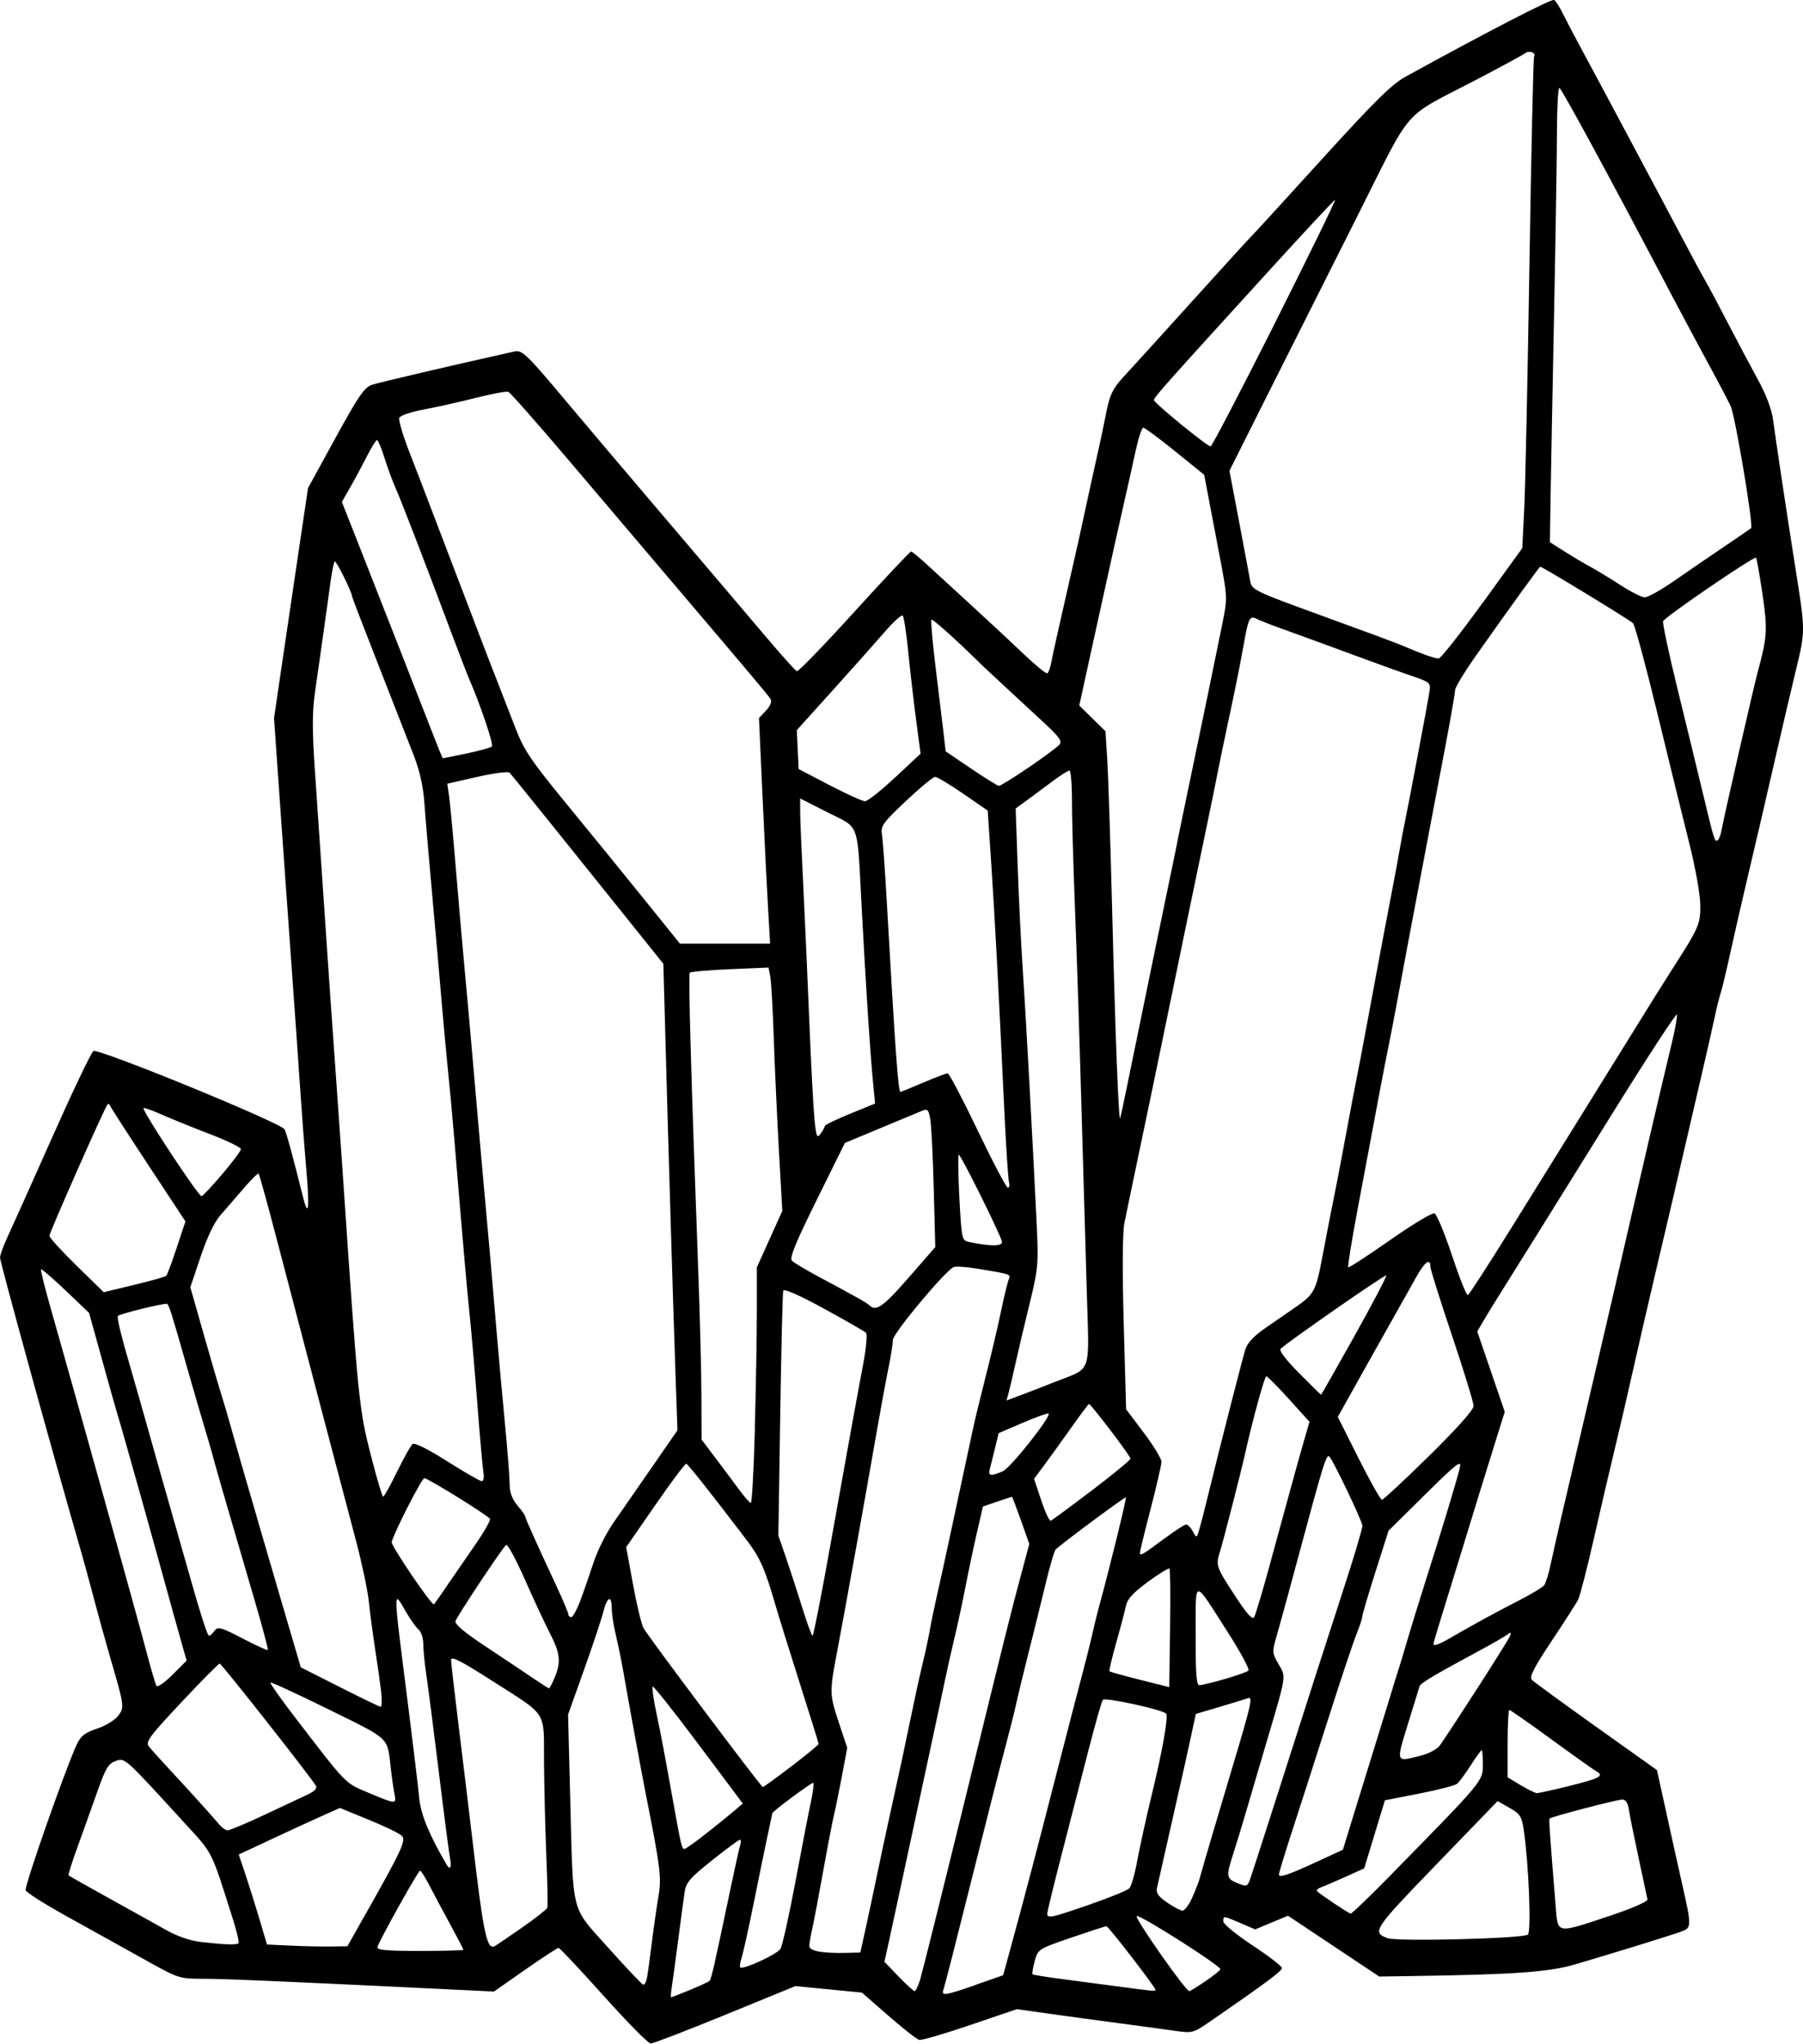 <?xml version="1.0" encoding="UTF-8" standalone="no"?>
<!-- Created with Inkscape (http://www.inkscape.org/) -->

<svg
   width="49.413mm"
   height="56.005mm"
   viewBox="0 0 49.413 56.005"
   version="1.1"
   id="svg1189"
   inkscape:version="1.1.2 (b8e25be8, 2022-02-05)"
   sodipodi:docname="gemstones.svg"
   xmlns:inkscape="http://www.inkscape.org/namespaces/inkscape"
   xmlns:sodipodi="http://sodipodi.sourceforge.net/DTD/sodipodi-0.dtd"
   xmlns="http://www.w3.org/2000/svg"
   xmlns:svg="http://www.w3.org/2000/svg">
  <sodipodi:namedview
     id="namedview1191"
     pagecolor="#ffffff"
     bordercolor="#666666"
     borderopacity="1.0"
     inkscape:pageshadow="2"
     inkscape:pageopacity="0.0"
     inkscape:pagecheckerboard="0"
     inkscape:document-units="mm"
     showgrid="false"
     fit-margin-top="0"
     fit-margin-left="0"
     fit-margin-right="0"
     fit-margin-bottom="0"
     inkscape:zoom="0.57549102"
     inkscape:cx="-205.0423"
     inkscape:cy="258.90934"
     inkscape:window-width="1644"
     inkscape:window-height="997"
     inkscape:window-x="36"
     inkscape:window-y="25"
     inkscape:window-maximized="1"
     inkscape:current-layer="layer1" />
  <defs
     id="defs1186" />
  <g
     inkscape:label="Layer 1"
     inkscape:groupmode="layer"
     id="layer1"
     transform="translate(-105.727,-79.843)">
    <path
       style="fill:#000000;stroke-width:0.085"
       d="m 122.268,134.536 c -0.646,-0.722 -1.201,-1.312 -1.234,-1.312 -0.033,-1.7e-4 -0.445,0.269 -0.915,0.598 l -0.854,0.598 -1.837,-0.089 c -4.16,-0.201 -5.593,-0.262 -6.176,-0.261 -0.577,8.9e-4 -0.658,-0.024 -1.355,-0.411 -1.244,-0.692 -1.301,-0.723 -2.379,-1.322 -0.575,-0.319 -1.065,-0.631 -1.088,-0.692 -0.04,-0.105 1.105,-3.372 1.404,-4.002 0.108,-0.229 0.225,-0.319 0.556,-0.429 0.23,-0.076 0.489,-0.234 0.576,-0.35 0.175,-0.235 0.172,-0.261 -0.231,-1.641 -0.122,-0.419 -0.317,-1.124 -0.433,-1.566 -0.116,-0.442 -0.287,-1.071 -0.382,-1.397 -0.695,-2.395 -2.192,-7.825 -2.192,-7.952 0,-0.071 0.094,-0.33 0.209,-0.576 0.115,-0.246 0.667,-1.476 1.226,-2.733 0.559,-1.257 1.065,-2.316 1.124,-2.353 0.134,-0.083 5.147,1.97 5.238,2.145 0.056,0.109 0.226,0.731 0.504,1.846 0.153,0.615 0.187,0.334 0.091,-0.765 -0.05,-0.574 -0.131,-1.653 -0.181,-2.398 -0.05,-0.745 -0.126,-1.831 -0.169,-2.413 -0.043,-0.582 -0.181,-2.516 -0.306,-4.298 l -0.227,-3.24 0.277,-1.883 c 0.152,-1.035 0.362,-2.454 0.466,-3.153 l 0.189,-1.27 0.753,-1.374 c 0.638,-1.164 0.791,-1.386 1.007,-1.457 0.198,-0.065 2.192,-0.531 3.905,-0.913 0.204,-0.045 0.346,0.095 1.526,1.506 0.412,0.492 1.587,1.879 2.612,3.083 1.024,1.203 2.236,2.629 2.692,3.169 0.456,0.54 0.862,0.993 0.902,1.007 0.04,0.014 0.75,-0.719 1.577,-1.63 0.828,-0.91 1.527,-1.654 1.554,-1.652 0.027,0.002 0.244,0.183 0.482,0.402 0.238,0.22 0.787,0.723 1.219,1.119 0.433,0.396 1.054,0.975 1.381,1.287 0.327,0.312 0.621,0.551 0.653,0.531 0.032,-0.02 0.081,-0.161 0.109,-0.314 0.027,-0.152 0.19,-0.887 0.361,-1.632 0.171,-0.745 0.339,-1.488 0.375,-1.651 0.158,-0.736 0.532,-2.441 0.593,-2.709 0.037,-0.163 0.113,-0.525 0.167,-0.804 0.107,-0.548 0.188,-0.707 0.563,-1.105 0.134,-0.142 0.947,-1.037 1.807,-1.99 0.86,-0.952 1.588,-1.751 1.617,-1.774 0.029,-0.023 0.883,-0.957 1.898,-2.074 1.465,-1.613 1.943,-2.086 2.32,-2.294 2.226,-1.225 4.011,-2.148 4.078,-2.106 0.044,0.028 0.149,0.19 0.233,0.362 0.084,0.172 0.307,0.598 0.496,0.947 0.405,0.746 2.234,4.176 2.845,5.334 0.233,0.442 0.491,0.919 0.573,1.058 0.082,0.14 0.356,0.654 0.609,1.143 0.253,0.489 0.623,1.186 0.822,1.549 0.241,0.439 0.383,0.821 0.426,1.143 0.076,0.572 0.37,2.526 0.596,3.955 0.291,1.844 0.291,1.773 0.014,2.922 -0.14,0.582 -0.376,1.591 -0.525,2.243 -0.272,1.188 -0.514,2.231 -0.886,3.81 -0.11,0.466 -0.283,1.228 -0.385,1.693 -0.102,0.466 -0.217,0.942 -0.255,1.058 -0.038,0.116 -0.114,0.421 -0.168,0.677 -0.054,0.256 -0.187,0.847 -0.296,1.312 -0.109,0.466 -0.299,1.285 -0.422,1.82 -0.34,1.477 -0.508,2.194 -0.88,3.768 -0.187,0.792 -0.477,2.049 -0.644,2.794 -0.167,0.745 -0.397,1.736 -0.511,2.201 -0.114,0.466 -0.361,1.528 -0.55,2.362 -0.189,0.833 -0.386,1.595 -0.437,1.693 -0.051,0.098 -0.379,0.609 -0.729,1.135 -0.489,0.736 -0.612,0.98 -0.536,1.058 0.055,0.056 0.848,0.635 1.763,1.287 l 1.664,1.185 0.196,0.889 c 0.108,0.489 0.234,1.06 0.279,1.27 0.046,0.21 0.144,0.648 0.218,0.974 0.258,1.139 0.257,1.188 -0.016,1.289 -0.272,0.101 -1.817,0.579 -2.909,0.9 -0.729,0.214 -1.657,0.281 -4.489,0.323 l -0.89,0.013 -1.25,-0.833 -1.25,-0.833 -0.45,0.187 -0.45,0.187 -0.401,-0.172 c -0.48,-0.206 -0.472,-0.205 -0.472,-0.045 0,0.07 0.361,0.365 0.802,0.656 0.441,0.291 0.803,0.571 0.804,0.621 0.002,0.081 -0.443,0.412 -1.998,1.484 -0.42,0.29 -0.466,0.302 -0.894,0.241 -0.248,-0.036 -0.927,-0.128 -1.509,-0.205 -0.582,-0.077 -1.465,-0.197 -1.961,-0.267 l -0.903,-0.127 -1.278,0.435 c -0.703,0.239 -1.331,0.423 -1.396,0.408 -0.065,-0.015 -0.445,-0.313 -0.845,-0.662 l -0.727,-0.635 -0.911,-0.089 -0.911,-0.089 -1.923,0.787 c -1.058,0.433 -1.977,0.787 -2.043,0.787 -0.066,0 -0.648,-0.59 -1.294,-1.312 z m 2.363,-0.158 c 0.269,-0.11 0.512,-0.222 0.541,-0.251 0.05,-0.05 0.122,-0.365 0.581,-2.555 0.117,-0.559 0.234,-1.083 0.26,-1.164 0.026,-0.082 0.022,-0.148 -0.008,-0.148 -0.03,0 -0.373,0.253 -0.762,0.563 -0.604,0.48 -0.715,0.608 -0.753,0.868 -0.025,0.168 -0.105,0.762 -0.177,1.321 -0.073,0.559 -0.152,1.14 -0.176,1.291 -0.024,0.151 -0.032,0.275 -0.018,0.275 0.014,-2.6e-4 0.245,-0.09 0.514,-0.2 z m 7.843,-0.145 0.746,-0.26 0.235,-0.861 c 0.373,-1.367 0.692,-2.58 1.228,-4.671 0.275,-1.071 0.581,-2.252 0.681,-2.625 0.1,-0.373 0.234,-0.906 0.297,-1.185 0.063,-0.279 0.152,-0.641 0.198,-0.804 0.246,-0.887 0.748,-2.925 0.725,-2.95 -0.02,-0.023 -1.627,1.167 -1.923,1.424 -0.036,0.031 -0.161,0.454 -0.277,0.94 -0.117,0.486 -0.323,1.321 -0.459,1.857 -0.136,0.536 -0.293,1.183 -0.349,1.439 -0.057,0.256 -0.196,0.809 -0.309,1.228 -0.114,0.419 -0.528,2.048 -0.921,3.62 -0.393,1.572 -0.736,2.915 -0.763,2.985 -0.068,0.178 0.049,0.16 0.893,-0.134 z m -1.529,-0.142 c 0.054,-0.175 0.593,-2.337 1.198,-4.805 1.223,-4.994 1.267,-5.167 1.575,-6.318 l 0.218,-0.814 -0.229,-0.646 c -0.126,-0.355 -0.237,-0.646 -0.246,-0.646 -0.009,0 -0.192,0.06 -0.406,0.133 l -0.39,0.133 -0.169,0.735 c -0.093,0.404 -0.231,1.059 -0.307,1.455 -0.076,0.396 -0.211,1.024 -0.301,1.397 -0.089,0.373 -0.217,0.944 -0.284,1.27 -0.067,0.326 -0.274,1.298 -0.46,2.159 -0.186,0.861 -0.477,2.214 -0.646,3.006 -0.169,0.792 -0.358,1.668 -0.42,1.947 l -0.113,0.508 0.388,0.402 c 0.213,0.221 0.412,0.402 0.441,0.402 0.029,0 0.097,-0.143 0.152,-0.318 z m 6.448,0.28 c 0,-0.07 -1.288,-1.74 -1.343,-1.741 -0.03,-3.4e-4 -0.465,0.141 -0.966,0.313 -0.906,0.312 -0.912,0.316 -1,0.644 -0.049,0.182 -0.076,0.344 -0.06,0.36 0.016,0.016 0.371,0.074 0.789,0.128 0.418,0.054 1.122,0.147 1.564,0.207 1.004,0.134 1.016,0.135 1.016,0.089 z m 1.374,-0.237 c 0.222,-0.151 0.404,-0.298 0.404,-0.326 3.4e-4,-0.103 -2.231,-1.519 -2.292,-1.455 -0.057,0.06 1.342,2.056 1.442,2.056 0.023,0 0.224,-0.124 0.446,-0.275 z m -15.31,-0.085 c 0.021,-0.105 0.08,-0.533 0.132,-0.953 0.052,-0.419 0.134,-0.995 0.183,-1.279 0.089,-0.517 0.055,-0.79 -0.35,-2.827 -0.11,-0.553 -0.496,-2.66 -0.606,-3.302 -0.052,-0.303 -0.146,-0.765 -0.209,-1.028 -0.064,-0.263 -0.115,-0.596 -0.115,-0.741 0,-0.377 -0.125,-0.324 -0.231,0.097 -0.05,0.198 -0.287,0.912 -0.528,1.587 l -0.438,1.228 0.059,2.281 c 0.086,3.279 -10e-4,2.939 1.053,4.119 0.489,0.547 0.917,0.998 0.951,1.002 0.034,0.004 0.079,-0.079 0.099,-0.184 z m 3.659,-0.8 c 0.052,-0.084 0.238,-0.915 0.412,-1.846 0.174,-0.931 0.364,-1.911 0.422,-2.178 0.058,-0.267 0.087,-0.502 0.065,-0.524 -0.028,-0.028 -1.122,0.784 -1.122,0.834 0,0.003 -0.057,0.273 -0.127,0.599 -0.07,0.326 -0.242,1.164 -0.383,1.863 -0.141,0.699 -0.29,1.372 -0.331,1.496 -0.042,0.124 -0.058,0.243 -0.037,0.264 0.074,0.074 1.006,-0.355 1.101,-0.506 z m 2.339,-0.576 c 0.082,-0.373 0.223,-1.039 0.315,-1.482 0.092,-0.442 0.226,-1.071 0.298,-1.397 0.072,-0.326 0.173,-0.783 0.223,-1.016 0.05,-0.233 0.121,-0.557 0.157,-0.72 0.036,-0.163 0.147,-0.696 0.248,-1.185 0.1,-0.489 0.241,-1.133 0.314,-1.431 0.073,-0.298 0.163,-0.717 0.2,-0.931 0.037,-0.214 0.133,-0.676 0.213,-1.025 0.08,-0.349 0.214,-0.959 0.298,-1.355 0.084,-0.396 0.255,-1.196 0.381,-1.778 0.125,-0.582 0.26,-1.211 0.3,-1.397 0.039,-0.186 0.192,-0.815 0.34,-1.397 0.148,-0.582 0.336,-1.382 0.418,-1.778 0.082,-0.396 0.176,-0.785 0.209,-0.864 0.066,-0.157 0.079,-0.153 -0.87,-0.309 -0.293,-0.048 -0.579,-0.068 -0.635,-0.042 -0.24,0.108 -1.668,1.82 -1.668,1.999 -4e-5,0.104 -0.055,0.457 -0.123,0.783 -0.067,0.326 -0.218,1.145 -0.335,1.82 -0.282,1.629 -0.856,4.818 -1.067,5.927 -0.215,1.127 -0.213,1.177 0.053,1.979 l 0.222,0.667 -0.145,0.773 c -0.08,0.425 -0.178,0.906 -0.218,1.069 -0.04,0.163 -0.172,0.849 -0.293,1.524 -0.121,0.675 -0.256,1.387 -0.301,1.583 -0.044,0.195 -0.081,0.412 -0.081,0.482 0,0.138 0.355,0.203 1.016,0.188 l 0.381,-0.009 z m -11.028,0.603 c 0,-0.018 -0.163,-0.332 -0.363,-0.699 -0.2,-0.367 -0.457,-0.847 -0.571,-1.069 -0.114,-0.221 -0.228,-0.402 -0.253,-0.402 -0.051,0 -1.126,1.927 -1.168,2.093 -0.021,0.084 0.238,0.108 1.164,0.108 0.655,0 1.192,-0.014 1.192,-0.032 z m -2.727,-0.895 c 1.059,-1.878 1.167,-2.11 1.032,-2.236 -0.069,-0.064 -0.477,-0.26 -0.907,-0.436 l -0.783,-0.32 -0.53,0.237 c -0.291,0.13 -0.915,0.418 -1.386,0.638 l -0.856,0.401 0.181,0.538 c 0.099,0.296 0.273,0.851 0.387,1.233 l 0.206,0.695 0.638,0.03 c 0.351,0.017 0.847,0.028 1.102,0.024 l 0.464,-0.006 0.451,-0.8 z m 4.351,0.274 c 0.358,-0.249 0.662,-0.489 0.677,-0.533 0.015,-0.044 0.002,-0.681 -0.028,-1.415 -0.03,-0.734 -0.059,-1.89 -0.064,-2.569 -0.01,-1.454 0.129,-1.241 -1.469,-2.263 -0.812,-0.52 -1.079,-0.655 -1.078,-0.544 8.4e-4,0.081 0.096,0.909 0.211,1.84 0.115,0.931 0.286,2.341 0.379,3.133 0.303,2.579 0.394,2.999 0.619,2.865 0.056,-0.033 0.394,-0.264 0.752,-0.513 z m -7.789,0.44 c 0.024,-0.024 -0.044,-0.319 -0.151,-0.656 -0.617,-1.94 -0.529,-1.767 -1.345,-2.659 -1.644,-1.797 -1.611,-1.768 -1.872,-1.676 -0.198,0.07 -0.275,0.199 -0.502,0.844 -0.148,0.419 -0.391,1.099 -0.541,1.512 -0.15,0.412 -0.26,0.762 -0.245,0.777 0.015,0.015 0.523,0.301 1.127,0.636 0.605,0.334 1.309,0.727 1.565,0.871 0.285,0.161 0.647,0.284 0.931,0.317 0.65,0.075 0.98,0.086 1.032,0.035 z m 35.34,-0.237 c 0.094,-0.103 0.021,-1.936 -0.113,-2.852 -0.057,-0.387 -0.098,-0.452 -0.391,-0.619 l -0.328,-0.186 -1.677,1.735 c -1.727,1.787 -1.775,1.859 -1.338,2.021 0.269,0.1 3.747,0.01 3.847,-0.099 z m 2.236,-0.51 c 0.595,-0.198 1.05,-0.395 1.04,-0.45 -0.01,-0.053 -0.12,-0.568 -0.244,-1.143 -0.124,-0.575 -0.244,-1.17 -0.266,-1.321 -0.027,-0.182 -0.088,-0.275 -0.18,-0.275 -0.149,8e-5 -1.956,0.472 -1.994,0.521 -0.021,0.026 0.01,0.47 0.169,2.421 0.061,0.747 0.003,0.737 1.475,0.247 z m -14.244,-0.314 c 0.547,-0.188 1.035,-0.388 1.085,-0.445 0.05,-0.056 0.138,-0.35 0.195,-0.652 0.099,-0.522 0.268,-1.294 0.427,-1.947 0.288,-1.187 0.453,-2.127 0.383,-2.188 -0.131,-0.115 -1.668,-0.449 -1.732,-0.376 -0.033,0.037 -0.22,0.696 -0.416,1.464 -0.196,0.768 -0.525,2.049 -0.732,2.846 -0.206,0.797 -0.375,1.492 -0.375,1.545 0,0.144 0.084,0.127 1.165,-0.246 z m 8.304,-0.864 c 2.485,-2.536 2.466,-2.513 2.468,-2.963 8.9e-4,-0.221 -0.013,-0.402 -0.032,-0.402 -0.018,0 -0.154,0.188 -0.301,0.417 -0.147,0.229 -0.315,0.456 -0.372,0.504 -0.058,0.048 -0.526,0.169 -1.042,0.27 l -0.937,0.183 -0.284,0.933 -0.284,0.933 -0.511,0.231 c -0.281,0.127 -0.583,0.256 -0.671,0.287 -0.088,0.031 -0.137,0.08 -0.108,0.108 0.093,0.093 0.86,0.605 0.919,0.613 0.032,0.005 0.552,-0.497 1.156,-1.114 z m -5.498,0.677 c 0.089,-0.198 0.182,-0.436 0.206,-0.529 0.081,-0.303 0.456,-1.578 0.886,-3.011 0.537,-1.791 0.579,-1.98 0.429,-1.924 -0.063,0.024 -0.409,0.13 -0.768,0.236 l -0.653,0.193 -0.139,0.645 c -0.076,0.355 -0.208,0.95 -0.293,1.322 -0.153,0.673 -0.557,2.46 -0.633,2.804 -0.03,0.135 0.038,0.233 0.277,0.397 0.174,0.12 0.364,0.22 0.422,0.222 0.058,0.003 0.178,-0.157 0.267,-0.355 z m 1.573,-0.466 c 0.032,-0.082 0.362,-1.101 0.734,-2.265 0.904,-2.831 1.348,-4.21 1.898,-5.904 0.253,-0.779 0.46,-1.48 0.46,-1.558 0,-0.114 -0.783,-1.755 -0.9,-1.887 -0.086,-0.097 -0.149,0.106 -0.915,2.956 -0.219,0.815 -0.458,1.689 -0.533,1.943 -0.13,0.447 -0.129,0.472 0.051,0.783 0.21,0.365 0.228,0.248 -0.357,2.226 -0.165,0.559 -0.401,1.359 -0.523,1.778 -0.123,0.419 -0.295,0.986 -0.384,1.259 -0.174,0.535 -0.16,0.618 0.12,0.731 0.26,0.105 0.284,0.101 0.349,-0.064 z m 1.873,-0.53 0.685,-0.318 0.23,-0.751 c 0.126,-0.413 0.366,-1.189 0.533,-1.725 0.167,-0.536 0.396,-1.278 0.509,-1.651 0.113,-0.373 0.237,-0.773 0.275,-0.889 0.038,-0.116 0.136,-0.44 0.216,-0.72 0.081,-0.279 0.292,-0.965 0.47,-1.524 0.47,-1.475 0.908,-2.925 0.973,-3.217 0.048,-0.217 -0.089,-0.11 -0.95,0.741 l -1.006,0.995 -0.359,1.129 c -0.197,0.621 -0.359,1.168 -0.359,1.217 0,0.048 -0.074,0.274 -0.165,0.501 -0.091,0.227 -0.439,1.271 -0.773,2.318 -0.334,1.048 -0.774,2.416 -0.978,3.041 -0.204,0.625 -0.37,1.17 -0.37,1.212 0,0.103 0.254,0.017 1.066,-0.359 z m -23.783,-0.067 c -0.026,-0.13 -0.164,-1.188 -0.306,-2.349 -0.142,-1.162 -0.297,-2.367 -0.344,-2.679 -0.047,-0.312 -0.086,-0.698 -0.086,-0.857 0,-0.16 -0.055,-0.337 -0.123,-0.393 -0.068,-0.056 -0.222,-0.27 -0.342,-0.476 -0.37,-0.631 -0.374,-0.799 0.055,2.59 0.138,1.094 0.273,2.218 0.299,2.498 0.042,0.448 0.28,1.025 0.761,1.841 0.084,0.143 0.13,0.049 0.086,-0.174 z m 6.954,-0.645 c 0.264,-0.206 0.612,-0.486 0.774,-0.623 l 0.293,-0.249 -1.215,-1.623 c -0.668,-0.893 -1.233,-1.605 -1.255,-1.583 -0.022,0.022 0.021,0.338 0.097,0.701 0.152,0.732 0.21,1.04 0.477,2.523 0.205,1.144 0.226,1.228 0.298,1.228 0.028,0 0.268,-0.168 0.532,-0.374 z m -12.036,-0.564 c 0.504,-0.236 1.04,-0.488 1.191,-0.56 0.178,-0.084 0.252,-0.166 0.212,-0.234 -0.158,-0.264 -2.586,-3.348 -2.636,-3.348 -0.031,0 -0.505,0.479 -1.054,1.064 -0.876,0.934 -0.984,1.082 -0.887,1.206 0.061,0.078 0.323,0.371 0.584,0.65 0.507,0.545 1.156,1.263 1.354,1.5 0.067,0.08 0.166,0.146 0.221,0.148 0.055,0.002 0.512,-0.19 1.016,-0.427 z m 3.556,-0.574 c -0.027,-0.133 -0.072,-0.448 -0.1,-0.699 -0.099,-0.871 0.006,-0.771 -1.698,-1.611 -0.862,-0.425 -1.583,-0.758 -1.601,-0.739 -0.018,0.018 0.288,0.452 0.681,0.964 1.432,1.864 1.353,1.783 2.011,2.059 0.761,0.318 0.765,0.318 0.707,0.026 z m 32.176,-0.21 c 0.846,-0.207 0.987,-0.281 0.772,-0.401 -0.077,-0.043 -0.636,-0.44 -1.243,-0.883 -0.606,-0.442 -1.124,-0.804 -1.15,-0.804 -0.026,0 -0.048,0.415 -0.048,0.923 v 0.923 l 0.36,0.217 c 0.198,0.119 0.398,0.217 0.445,0.217 0.047,-9e-5 0.436,-0.086 0.865,-0.191 z m -21.298,-0.542 c 0.411,-0.314 0.748,-0.59 0.747,-0.614 -2.5e-4,-0.024 -0.231,-0.767 -0.513,-1.652 -0.282,-0.885 -0.584,-1.856 -0.672,-2.159 -0.287,-0.992 -0.422,-1.295 -0.784,-1.772 -0.957,-1.258 -1.609,-2.082 -1.658,-2.096 -0.03,-0.009 -0.413,0.502 -0.851,1.135 l -0.796,1.151 0.186,1.015 c 0.102,0.558 0.232,1.099 0.288,1.202 0.123,0.226 3.22,4.352 3.27,4.357 0.019,0.002 0.372,-0.253 0.783,-0.567 z m 17.242,-0.291 c 0.219,-0.054 0.454,-0.178 0.524,-0.275 0.309,-0.43 1.882,-2.88 1.928,-3.003 0.041,-0.108 0.026,-0.117 -0.071,-0.043 -0.067,0.051 -0.388,0.237 -0.714,0.413 -1.306,0.703 -1.666,0.917 -1.694,1.008 -0.016,0.052 -0.146,0.476 -0.29,0.941 -0.363,1.177 -0.377,1.132 0.316,0.959 z m -28.482,-1.742 c -0.026,-0.221 -0.1,-0.745 -0.165,-1.164 -0.065,-0.419 -0.143,-1.01 -0.174,-1.312 -0.031,-0.303 -0.187,-1.046 -0.347,-1.651 -0.592,-2.242 -0.72,-2.726 -0.915,-3.471 -0.11,-0.419 -0.335,-1.276 -0.5,-1.905 -0.165,-0.629 -0.508,-1.937 -0.762,-2.907 -0.254,-0.97 -0.477,-1.78 -0.497,-1.8 -0.019,-0.019 -0.203,0.161 -0.409,0.401 -0.205,0.24 -0.491,0.57 -0.635,0.733 -0.167,0.189 -0.365,0.602 -0.545,1.138 l -0.283,0.841 0.365,1.284 c 0.201,0.706 0.419,1.451 0.484,1.654 0.065,0.203 0.21,0.699 0.322,1.101 0.112,0.402 0.304,1.074 0.428,1.493 0.124,0.419 0.256,0.876 0.295,1.016 0.039,0.14 0.31,1.067 0.602,2.061 l 0.531,1.807 1.063,0.538 c 0.585,0.296 1.091,0.54 1.125,0.543 0.034,0.002 0.041,-0.177 0.015,-0.398 z m -5.437,-1.226 c -0.057,-0.199 -0.177,-0.629 -0.267,-0.955 -0.575,-2.093 -1.381,-4.966 -1.521,-5.419 -0.043,-0.14 -0.237,-0.826 -0.43,-1.524 l -0.352,-1.27 -0.643,-0.613 c -0.354,-0.337 -0.657,-0.599 -0.674,-0.582 -0.017,0.017 0.103,0.502 0.268,1.079 0.681,2.389 2.357,8.398 2.591,9.291 0.139,0.529 0.276,1 0.304,1.046 0.029,0.046 0.227,-0.09 0.44,-0.304 l 0.388,-0.388 z m 10.19,0.826 c 0.178,-0.427 0.153,-0.664 -0.128,-1.209 -0.138,-0.268 -0.448,-0.933 -0.689,-1.479 -0.241,-0.546 -0.471,-0.972 -0.512,-0.947 -0.085,0.053 -1.319,1.908 -1.388,2.086 -0.031,0.081 0.237,0.307 0.825,0.697 0.479,0.317 1.06,0.705 1.29,0.862 0.231,0.157 0.433,0.285 0.449,0.285 0.016,0 0.085,-0.132 0.152,-0.294 z m 16.85,-2.988 c -0.022,-0.022 -0.288,0.142 -0.591,0.364 -0.411,0.302 -0.565,0.471 -0.605,0.666 -0.03,0.144 -0.149,0.598 -0.266,1.009 -0.116,0.411 -0.198,0.761 -0.181,0.777 0.017,0.017 0.392,0.121 0.833,0.232 l 0.803,0.202 0.023,-1.605 c 0.013,-0.883 0.005,-1.623 -0.017,-1.645 z m 1.512,3.029 c 0.323,-0.092 0.616,-0.197 0.652,-0.233 0.036,-0.036 -0.216,-0.503 -0.559,-1.039 -0.974,-1.517 -0.883,-1.524 -0.888,0.064 -0.003,1.048 0.021,1.376 0.102,1.376 0.058,0 0.37,-0.075 0.693,-0.168 z m -26.626,-2.297 c -0.768,-2.621 -1.022,-3.5 -1.089,-3.759 -0.036,-0.14 -0.146,-0.521 -0.245,-0.847 -0.099,-0.326 -0.315,-1.069 -0.481,-1.651 -0.419,-1.475 -0.489,-1.698 -0.545,-1.728 -0.057,-0.031 -1.285,0.27 -1.344,0.329 -0.039,0.039 0.092,0.569 0.41,1.653 0.089,0.303 0.3,1.046 0.47,1.651 0.17,0.605 0.396,1.405 0.504,1.778 0.108,0.373 0.314,1.096 0.458,1.609 0.419,1.486 0.605,2.074 0.657,2.074 0.026,0 0.093,-0.061 0.148,-0.136 0.089,-0.122 0.17,-0.1 0.766,0.21 0.366,0.191 0.679,0.334 0.695,0.318 0.016,-0.016 -0.165,-0.691 -0.403,-1.501 z m 32.855,1.143 c 0.661,-0.38 1.208,-0.678 1.835,-1 0.334,-0.172 0.644,-0.358 0.689,-0.413 0.045,-0.056 0.125,-0.311 0.179,-0.567 0.103,-0.488 0.342,-1.525 0.81,-3.514 0.153,-0.652 0.38,-1.623 0.505,-2.159 0.124,-0.536 0.315,-1.355 0.423,-1.82 0.109,-0.466 0.319,-1.38 0.468,-2.032 0.149,-0.652 0.365,-1.585 0.48,-2.074 0.115,-0.489 0.263,-1.118 0.327,-1.397 0.065,-0.279 0.199,-0.842 0.298,-1.25 0.099,-0.408 0.167,-0.782 0.151,-0.83 -0.016,-0.049 -0.806,1.162 -1.755,2.689 -1.643,2.645 -2.774,4.458 -3.182,5.106 -0.103,0.163 -0.266,0.43 -0.361,0.593 l -0.174,0.296 0.377,1.101 0.377,1.101 -0.265,0.847 c -0.268,0.857 -0.405,1.302 -0.966,3.133 -0.171,0.559 -0.404,1.314 -0.517,1.677 -0.113,0.364 -0.205,0.678 -0.205,0.699 0,0.078 0.14,0.027 0.508,-0.184 z m -17.029,-2.552 c 0.479,-2.682 0.674,-3.758 0.9,-4.963 0.077,-0.413 0.109,-0.783 0.071,-0.821 -0.038,-0.038 -0.558,-0.336 -1.154,-0.662 -0.676,-0.37 -1.096,-0.554 -1.115,-0.491 -0.017,0.056 -0.054,1.588 -0.082,3.406 l -0.051,3.305 0.204,0.59 c 0.112,0.325 0.313,0.942 0.446,1.371 0.133,0.43 0.262,0.782 0.287,0.783 0.025,0.001 0.247,-1.131 0.494,-2.517 z m 12.025,0.614 c 0.192,-0.699 0.447,-1.632 0.568,-2.074 0.12,-0.442 0.289,-1.048 0.375,-1.345 l 0.157,-0.54 -0.565,-0.624 c -0.311,-0.343 -0.589,-0.624 -0.619,-0.624 -0.047,0 -0.379,1.211 -0.58,2.117 -0.107,0.482 -0.596,2.391 -0.685,2.673 -0.124,0.396 -0.115,0.425 0.393,1.204 0.344,0.528 0.493,0.694 0.541,0.606 0.037,-0.067 0.224,-0.694 0.416,-1.392 z m -18.879,0.93 c 0.096,-0.257 0.257,-0.723 0.359,-1.036 0.101,-0.313 0.343,-0.798 0.538,-1.078 0.195,-0.28 0.67,-0.966 1.057,-1.525 l 0.703,-1.016 -0.057,-1.651 c -0.066,-1.905 -0.185,-5.856 -0.27,-8.975 l -0.059,-2.159 -0.95,-1.185 c -1.659,-2.07 -3.194,-3.977 -3.263,-4.052 -0.036,-0.04 -0.436,0.012 -0.887,0.115 l -0.821,0.187 0.05,0.351 c 0.027,0.193 0.108,1.056 0.179,1.917 0.071,0.861 0.167,1.966 0.213,2.455 0.097,1.028 0.196,2.152 0.376,4.233 0.07,0.815 0.167,1.901 0.214,2.413 0.09,0.975 0.189,2.103 0.333,3.81 0.047,0.559 0.144,1.622 0.215,2.363 0.071,0.741 0.129,1.49 0.129,1.666 0,0.216 0.068,0.399 0.212,0.57 0.116,0.138 0.212,0.272 0.212,0.297 0,0.048 0.303,0.723 0.855,1.907 0.181,0.389 0.33,0.741 0.33,0.783 0,0.042 0.035,0.076 0.079,0.076 0.043,0 0.157,-0.21 0.253,-0.467 z m -3.67,-0.38 c 0.175,-0.256 0.523,-0.762 0.774,-1.123 0.251,-0.362 0.437,-0.688 0.415,-0.725 -0.06,-0.098 -1.702,-1.115 -1.799,-1.115 -0.07,0 -0.819,1.464 -0.894,1.749 -0.025,0.096 1.106,1.762 1.159,1.708 0.015,-0.015 0.17,-0.237 0.345,-0.493 z m 19.701,-1.327 c 0.268,-0.202 0.524,-0.367 0.569,-0.367 0.044,0 0.127,0.086 0.183,0.191 0.102,0.19 0.103,0.189 0.178,-0.064 0.042,-0.14 0.164,-0.616 0.271,-1.058 0.302,-1.24 0.897,-3.568 0.988,-3.864 0.055,-0.18 0.233,-0.37 0.555,-0.593 0.261,-0.18 0.557,-0.384 0.658,-0.454 0.72,-0.497 0.705,-0.47 0.937,-1.694 0.119,-0.628 0.253,-1.314 0.298,-1.524 0.044,-0.21 0.179,-0.914 0.299,-1.566 0.12,-0.652 0.254,-1.357 0.297,-1.566 0.044,-0.21 0.178,-0.914 0.298,-1.566 0.255,-1.382 0.601,-3.222 0.709,-3.768 0.042,-0.21 0.119,-0.629 0.172,-0.931 0.053,-0.303 0.114,-0.627 0.135,-0.72 0.071,-0.32 0.651,-3.387 0.689,-3.643 0.037,-0.248 0.02,-0.262 -0.498,-0.439 -0.295,-0.1 -1.012,-0.359 -1.595,-0.575 -0.582,-0.216 -1.382,-0.508 -1.778,-0.65 -0.396,-0.142 -0.784,-0.291 -0.863,-0.333 -0.184,-0.097 -0.225,-0.025 -0.335,0.58 -0.142,0.785 -0.205,1.102 -0.453,2.266 -0.129,0.605 -0.263,1.253 -0.298,1.439 -0.035,0.186 -0.163,0.815 -0.285,1.397 -0.425,2.039 -0.82,3.944 -0.982,4.741 -0.215,1.056 -0.726,3.517 -0.985,4.741 -0.113,0.536 -0.243,1.164 -0.289,1.397 -0.052,0.265 -0.059,1.298 -0.018,2.761 l 0.065,2.337 0.485,0.644 c 0.267,0.354 0.485,0.712 0.484,0.795 -4.2e-4,0.083 -0.134,0.663 -0.296,1.288 -0.163,0.625 -0.296,1.171 -0.296,1.211 0,0.095 0.099,0.035 0.699,-0.416 z m -2.019,-1.298 c 0.582,-0.442 1.059,-0.836 1.061,-0.874 0.004,-0.067 -1.083,-1.497 -1.138,-1.497 -0.015,0 -0.231,0.288 -0.48,0.64 -0.249,0.352 -0.582,0.814 -0.739,1.026 l -0.286,0.385 0.195,0.585 c 0.107,0.322 0.225,0.575 0.262,0.562 0.037,-0.013 0.543,-0.385 1.124,-0.828 z m -9.235,-1.707 c 0.031,-1.125 0.056,-2.577 0.056,-3.227 v -1.182 l 0.349,-0.773 0.349,-0.773 -0.093,-1.651 c -0.051,-0.908 -0.115,-2.299 -0.141,-3.09 -0.027,-0.792 -0.07,-1.549 -0.096,-1.684 l -0.048,-0.245 -1.054,0.045 c -0.58,0.025 -1.076,0.068 -1.103,0.095 -0.045,0.045 0.032,2.781 0.233,8.223 0.045,1.211 0.083,2.735 0.085,3.387 l 0.004,1.185 0.383,0.508 c 0.211,0.279 0.502,0.67 0.648,0.868 0.146,0.198 0.289,0.36 0.32,0.36 0.03,0 0.08,-0.921 0.111,-2.046 z m 18.478,0.76 c 0.767,-0.754 1.221,-1.264 1.221,-1.371 0,-0.093 -0.267,-0.964 -0.593,-1.934 -0.326,-0.97 -0.593,-1.82 -0.593,-1.889 0,-0.246 -0.16,-0.118 -0.402,0.319 -0.135,0.244 -0.354,0.635 -0.487,0.868 -0.133,0.233 -0.558,0.989 -0.944,1.68 l -0.702,1.257 0.569,1.134 c 0.313,0.624 0.601,1.134 0.64,1.135 0.039,7.6e-4 0.62,-0.539 1.291,-1.199 z m -28.282,0.432 c 0.183,-0.376 0.374,-0.717 0.423,-0.758 0.056,-0.046 0.415,0.132 0.952,0.472 0.474,0.3 0.9,0.546 0.947,0.546 0.046,0 0.067,-0.105 0.045,-0.233 -0.021,-0.128 -0.097,-0.976 -0.167,-1.884 -0.07,-0.908 -0.166,-2.013 -0.212,-2.455 -0.076,-0.726 -0.167,-1.769 -0.425,-4.868 -0.046,-0.559 -0.122,-1.378 -0.168,-1.82 -0.046,-0.442 -0.123,-1.281 -0.172,-1.863 -0.049,-0.582 -0.165,-1.897 -0.258,-2.921 -0.093,-1.024 -0.19,-2.167 -0.216,-2.54 -0.032,-0.457 -0.127,-0.884 -0.294,-1.312 -0.136,-0.349 -0.571,-1.462 -0.967,-2.474 -0.396,-1.011 -0.72,-1.854 -0.72,-1.873 0,-0.114 -0.439,-1 -0.477,-0.962 -0.025,0.025 -0.078,0.287 -0.118,0.582 -0.039,0.295 -0.129,0.936 -0.198,1.425 -0.07,0.489 -0.171,1.204 -0.226,1.59 -0.075,0.533 -0.076,1.04 -0.002,2.117 0.053,0.779 0.154,2.254 0.223,3.278 0.144,2.146 0.264,3.869 0.373,5.376 0.042,0.582 0.116,1.63 0.163,2.328 0.429,6.322 0.449,6.523 0.779,7.81 0.158,0.617 0.308,1.122 0.334,1.122 0.026,3.4e-4 0.197,-0.307 0.38,-0.683 z m 16.604,-0.015 c 0.216,-0.098 1.329,-1.503 1.252,-1.58 -0.019,-0.019 -0.335,0.094 -0.702,0.251 l -0.667,0.286 -0.103,0.426 c -0.057,0.234 -0.121,0.493 -0.144,0.574 -0.048,0.175 0.048,0.186 0.364,0.043 z m 1.512,-2.478 c 0.92,-0.367 0.855,-0.174 0.789,-2.342 -0.032,-1.039 -0.099,-3.357 -0.149,-5.15 -0.05,-1.793 -0.129,-4.231 -0.176,-5.419 -0.047,-1.187 -0.085,-2.53 -0.084,-2.985 6.7e-4,-0.454 -0.031,-0.826 -0.07,-0.826 -0.039,0 -0.239,0.126 -0.445,0.281 -0.206,0.154 -0.521,0.388 -0.701,0.52 l -0.327,0.239 0.055,1.576 c 0.03,0.867 0.092,2.128 0.138,2.803 0.083,1.232 0.283,4.892 0.384,7.027 0.051,1.084 0.041,1.198 -0.204,2.201 -0.142,0.582 -0.317,1.325 -0.389,1.651 -0.072,0.326 -0.155,0.677 -0.183,0.779 l -0.052,0.186 0.411,-0.154 c 0.226,-0.085 0.678,-0.26 1.004,-0.39 z m 8.126,-1.234 c 0.497,-0.889 0.888,-1.633 0.867,-1.653 -0.032,-0.032 -2.664,1.797 -2.894,2.011 -0.05,0.047 0.143,0.302 0.506,0.667 0.323,0.325 0.594,0.592 0.602,0.592 0.008,0 0.422,-0.727 0.919,-1.616 z m -12.222,-1.592 0.73,-0.837 -0.042,-1.597 c -0.023,-0.878 -0.065,-1.735 -0.095,-1.904 -0.046,-0.267 -0.075,-0.297 -0.223,-0.235 -0.093,0.039 -0.607,0.253 -1.143,0.476 l -0.974,0.405 -0.774,1.566 c -0.581,1.176 -0.75,1.59 -0.677,1.663 0.053,0.053 0.364,0.24 0.69,0.415 1.168,0.627 1.356,0.733 1.435,0.809 0.182,0.174 0.378,0.036 1.073,-0.761 z m 16.466,-1.279 c 0.592,-0.955 1.42,-2.288 1.84,-2.963 0.42,-0.675 1.105,-1.78 1.523,-2.455 0.417,-0.675 0.881,-1.418 1.031,-1.651 0.806,-1.253 0.84,-1.33 0.836,-1.863 -0.002,-0.287 -0.133,-1.023 -0.302,-1.693 -0.164,-0.652 -0.557,-2.252 -0.873,-3.556 -0.316,-1.304 -0.617,-2.417 -0.668,-2.473 -0.078,-0.085 -2.482,-1.549 -2.544,-1.549 -0.023,0 -0.888,1.197 -1.761,2.437 -0.314,0.446 -0.572,0.871 -0.572,0.944 0,0.073 -0.116,0.742 -0.257,1.487 -0.141,0.745 -0.391,2.06 -0.555,2.921 -0.359,1.888 -0.678,3.586 -0.804,4.276 -0.051,0.279 -0.147,0.775 -0.213,1.101 -0.118,0.578 -0.244,1.245 -0.842,4.438 -0.161,0.858 -0.277,1.575 -0.258,1.594 0.019,0.019 0.534,-0.315 1.144,-0.743 0.61,-0.427 1.159,-0.758 1.22,-0.735 0.061,0.023 0.277,0.542 0.48,1.153 0.203,0.611 0.398,1.101 0.434,1.088 0.035,-0.013 0.548,-0.804 1.14,-1.759 z m -36.812,1.23 c 0.025,-0.025 0.154,-0.371 0.286,-0.769 l 0.24,-0.723 -1.015,-1.541 c -0.559,-0.848 -1.03,-1.579 -1.048,-1.626 -0.018,-0.047 -0.05,-0.066 -0.071,-0.042 -0.077,0.084 -1.595,3.516 -1.594,3.604 7e-4,0.05 0.336,0.418 0.745,0.818 l 0.744,0.728 0.834,-0.202 c 0.459,-0.111 0.855,-0.222 0.88,-0.247 z m 22.904,-0.935 c -0.033,-0.184 -1.145,-2.422 -1.185,-2.383 -0.023,0.023 -0.015,0.561 0.018,1.194 0.057,1.079 0.072,1.154 0.24,1.19 0.603,0.13 0.949,0.13 0.926,-7.6e-4 z m -21.361,-1.862 c 0.276,-0.325 0.503,-0.629 0.504,-0.676 5.9e-4,-0.047 -0.389,-0.235 -0.867,-0.418 -0.477,-0.183 -1.071,-0.424 -1.32,-0.535 -0.249,-0.111 -0.466,-0.188 -0.483,-0.172 -0.054,0.054 1.518,2.441 1.592,2.416 0.039,-0.013 0.298,-0.29 0.574,-0.615 z m 21.554,0.234 c -0.024,-0.082 -0.084,-1.005 -0.133,-2.053 -0.155,-3.311 -0.258,-5.248 -0.356,-6.713 l -0.095,-1.421 -0.672,-0.463 c -0.369,-0.255 -0.716,-0.462 -0.771,-0.461 -0.054,0.001 -0.414,0.299 -0.799,0.662 -0.626,0.59 -0.695,0.686 -0.657,0.908 0.023,0.136 0.082,0.953 0.131,1.814 0.237,4.172 0.315,5.249 0.378,5.249 0.014,0 0.294,-0.114 0.622,-0.254 0.328,-0.14 0.63,-0.254 0.671,-0.254 0.041,0 0.411,0.705 0.823,1.566 0.412,0.861 0.784,1.566 0.825,1.566 0.042,0 0.056,-0.067 0.032,-0.148 z m -5.047,-1.545 c 0,-0.029 0.31,-0.178 0.688,-0.333 l 0.688,-0.281 -0.058,-0.603 c -0.078,-0.808 -0.194,-2.597 -0.306,-4.709 -0.131,-2.475 -0.038,-2.21 -0.931,-2.664 l -0.759,-0.386 0.001,0.361 c 6.7e-4,0.199 0.038,1.104 0.084,2.012 0.045,0.908 0.121,2.603 0.168,3.768 0.047,1.164 0.111,2.361 0.141,2.659 0.049,0.481 0.068,0.524 0.169,0.386 0.063,-0.086 0.114,-0.179 0.114,-0.208 z m 8.258,-0.974 c 0.272,-1.336 1.149,-5.596 1.238,-6.011 0.05,-0.233 0.12,-0.576 0.156,-0.762 0.036,-0.186 0.165,-0.815 0.287,-1.397 0.366,-1.748 0.809,-3.893 0.958,-4.637 0.139,-0.692 0.138,-0.711 -0.083,-1.863 -0.123,-0.64 -0.267,-1.396 -0.32,-1.681 l -0.097,-0.518 -0.798,-0.646 c -0.439,-0.355 -0.831,-0.646 -0.872,-0.646 -0.041,0 -0.137,0.295 -0.215,0.656 -0.077,0.361 -0.216,0.98 -0.307,1.376 -0.092,0.396 -0.406,1.814 -0.7,3.151 l -0.533,2.431 0.359,0.352 0.359,0.352 0.049,0.773 c 0.027,0.425 0.088,2.297 0.135,4.159 0.089,3.507 0.179,5.82 0.221,5.673 0.013,-0.047 0.086,-0.389 0.162,-0.762 z m -9.809,-4.889 c -0.029,-0.477 -0.098,-1.868 -0.154,-3.091 l -0.101,-2.223 0.192,-0.205 c 0.121,-0.129 0.167,-0.246 0.125,-0.317 -0.061,-0.102 -0.472,-0.589 -3.083,-3.661 -0.442,-0.521 -1.525,-1.796 -2.407,-2.835 -0.881,-1.039 -1.645,-1.905 -1.696,-1.924 -0.051,-0.02 -0.454,0.056 -0.895,0.167 -0.441,0.112 -1.083,0.255 -1.426,0.319 -0.352,0.065 -0.643,0.165 -0.668,0.229 -0.024,0.062 0.1,0.482 0.275,0.932 0.175,0.45 0.406,1.047 0.511,1.327 0.178,0.47 1.341,3.515 1.601,4.191 0.063,0.163 0.211,0.544 0.33,0.847 0.119,0.303 0.334,0.855 0.477,1.228 0.223,0.58 0.425,0.878 1.407,2.074 0.631,0.768 1.584,1.94 2.119,2.603 l 0.972,1.206 h 1.236 1.236 z m 26.125,-2.243 c 0.049,-0.29 0.883,-3.934 0.993,-4.34 0.261,-0.96 0.272,-1.152 0.129,-2.129 -0.078,-0.529 -0.157,-0.977 -0.176,-0.997 -0.05,-0.051 -2.501,1.624 -2.546,1.739 -0.021,0.052 0.153,0.871 0.385,1.82 0.232,0.949 0.542,2.221 0.687,2.826 0.337,1.401 0.339,1.408 0.421,1.357 0.038,-0.023 0.087,-0.148 0.108,-0.276 z m -22.648,-1.444 0.697,-0.652 -0.123,-0.931 c -0.068,-0.512 -0.164,-1.35 -0.215,-1.863 -0.051,-0.512 -0.119,-0.957 -0.151,-0.989 -0.032,-0.032 -0.249,0.163 -0.482,0.433 -0.233,0.27 -0.873,0.989 -1.422,1.598 l -0.999,1.107 0.025,0.533 0.025,0.533 0.847,0.442 c 0.466,0.243 0.904,0.442 0.974,0.441 0.07,-5.9e-4 0.441,-0.295 0.824,-0.654 z m 3.663,-0.276 c 0.412,-0.282 0.791,-0.564 0.843,-0.627 0.074,-0.089 -0.012,-0.212 -0.395,-0.567 -0.869,-0.804 -1.675,-1.552 -1.719,-1.596 -0.708,-0.698 -1.365,-1.289 -1.397,-1.257 -0.023,0.023 0.031,0.629 0.119,1.348 0.088,0.718 0.186,1.521 0.216,1.783 l 0.055,0.477 0.694,0.47 c 0.381,0.258 0.725,0.472 0.764,0.475 0.039,0.003 0.407,-0.225 0.819,-0.507 z m -15.41,-0.381 c 0.349,-0.073 0.663,-0.159 0.697,-0.193 0.051,-0.051 -0.335,-1.197 -0.619,-1.834 -0.041,-0.093 -0.261,-0.665 -0.489,-1.27 -0.789,-2.102 -1.383,-3.643 -1.534,-3.979 -0.083,-0.186 -0.22,-0.558 -0.304,-0.826 -0.084,-0.268 -0.176,-0.487 -0.204,-0.487 -0.028,0 -0.153,0.2 -0.277,0.445 -0.124,0.244 -0.329,0.626 -0.456,0.847 l -0.23,0.403 0.392,0.994 c 0.642,1.628 1.834,4.672 2.106,5.376 0.139,0.361 0.26,0.656 0.269,0.656 0.008,-4e-5 0.301,-0.059 0.65,-0.132 z m 27.846,-4.123 1.088,-1.504 0.054,-1.079 c 0.03,-0.593 0.094,-3.61 0.143,-6.704 0.049,-3.094 0.106,-5.654 0.127,-5.688 0.064,-0.103 -0.133,-0.18 -0.243,-0.094 -0.056,0.044 -0.636,0.359 -1.287,0.7 -2.158,1.13 -1.747,0.659 -3.344,3.828 -0.768,1.525 -1.864,3.705 -2.436,4.844 l -1.039,2.072 0.261,1.378 c 0.144,0.758 0.281,1.494 0.306,1.636 0.044,0.252 0.088,0.274 1.963,0.957 1.055,0.384 1.994,0.731 2.087,0.77 0.704,0.297 1.031,0.414 1.123,0.4 0.059,-0.008 0.597,-0.692 1.196,-1.519 z m 5.242,-0.601 c 0.358,-0.249 0.976,-0.672 1.371,-0.939 0.396,-0.267 0.732,-0.498 0.747,-0.512 0.069,-0.067 -0.437,-3.082 -0.561,-3.345 -0.077,-0.163 -0.347,-0.677 -0.601,-1.143 -0.254,-0.466 -0.693,-1.287 -0.976,-1.824 -1.728,-3.289 -3.062,-5.75 -3.117,-5.752 -0.035,-8.56e-4 -0.064,0.522 -0.066,1.163 -0.001,0.64 -0.037,2.917 -0.08,5.059 -0.043,2.142 -0.086,4.42 -0.096,5.061 l -0.017,1.166 0.395,0.251 c 0.217,0.138 0.538,0.328 0.712,0.422 0.174,0.094 0.545,0.32 0.824,0.501 0.279,0.181 0.577,0.333 0.661,0.337 0.084,0.004 0.446,-0.196 0.804,-0.445 z M 140.674,88.683 c 0.938,-1.866 1.677,-3.38 1.642,-3.365 -0.035,0.015 -0.843,0.882 -1.795,1.927 -2.81,3.084 -3.17,3.488 -3.17,3.56 0,0.079 1.458,1.271 1.554,1.271 0.035,0 0.831,-1.527 1.77,-3.392 z"
       id="path1278" />
  </g>
</svg>
